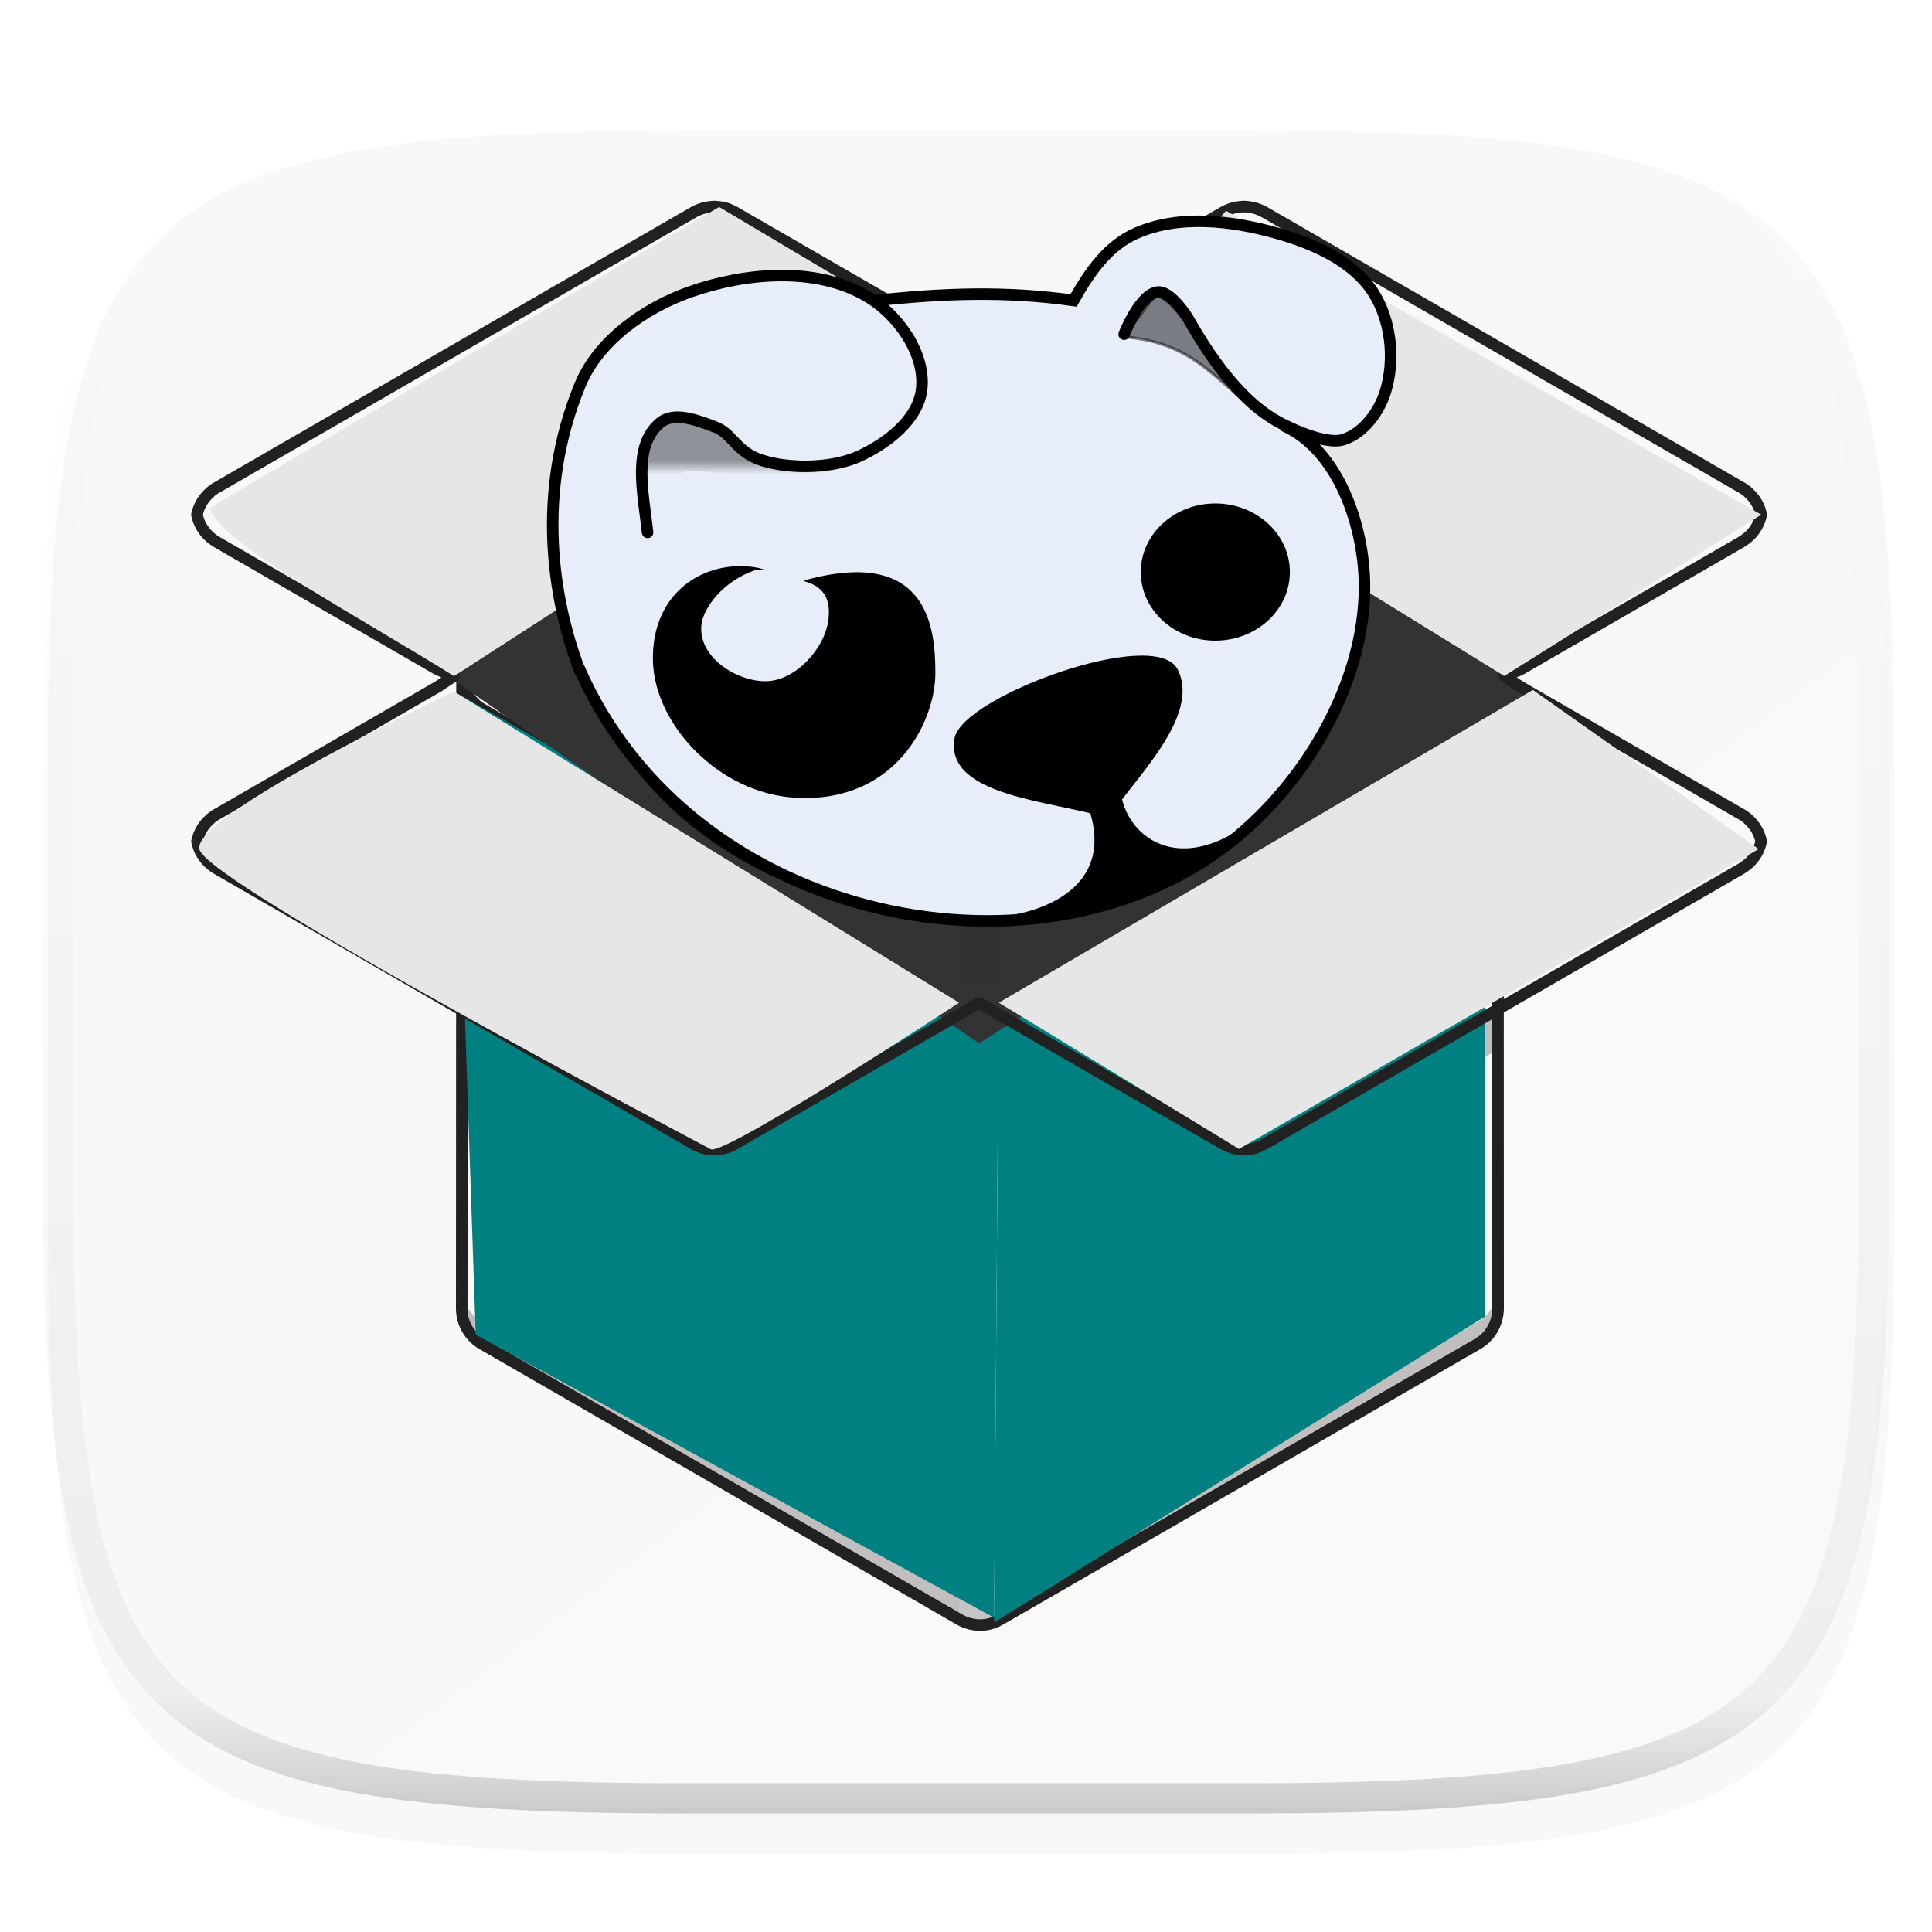 <?xml version="1.0" encoding="UTF-8" standalone="no"?>
<svg
   style="isolation:isolate"
   width="256"
   height="256"
   viewBox="0 0 256 256"
   version="1.1"
   id="svg57"
   sodipodi:docname="pet.svg"
   inkscape:version="1.1 (c4e8f9e, 2021-05-24)"
   xmlns:inkscape="http://www.inkscape.org/namespaces/inkscape"
   xmlns:sodipodi="http://sodipodi.sourceforge.net/DTD/sodipodi-0.dtd"
   xmlns:xlink="http://www.w3.org/1999/xlink"
   xmlns="http://www.w3.org/2000/svg"
   xmlns:svg="http://www.w3.org/2000/svg">
  <sodipodi:namedview
     id="namedview59"
     pagecolor="#d09b9b"
     bordercolor="#666666"
     borderopacity="1.0"
     inkscape:pageshadow="2"
     inkscape:pageopacity="0"
     inkscape:pagecheckerboard="0"
     showgrid="false"
     inkscape:zoom="0.23486328"
     inkscape:cx="278.88565"
     inkscape:cy="197.98753"
     inkscape:window-width="1358"
     inkscape:window-height="704"
     inkscape:window-x="144"
     inkscape:window-y="30"
     inkscape:window-maximized="0"
     inkscape:current-layer="svg57" />
  <defs
     id="defs13">
    <filter
       id="2247UeNtoZvcOQUKSDKqAdC78T7U4oOY"
       width="1.084"
       height="1.108"
       x="-0.042"
       y="-0.045"
       color-interpolation-filters="sRGB"
       filterUnits="objectBoundingBox">
      <feGaussianBlur
         in="SourceGraphic"
         stdDeviation="4.294"
         id="feGaussianBlur2" />
      <feOffset
         dx="0"
         dy="4"
         result="pf_100_offsetBlur"
         id="feOffset4" />
      <feFlood
         flood-opacity=".4"
         id="feFlood6" />
      <feComposite
         in2="pf_100_offsetBlur"
         operator="in"
         result="pf_100_dropShadow"
         id="feComposite8" />
      <feBlend
         in="SourceGraphic"
         in2="pf_100_dropShadow"
         mode="normal"
         id="feBlend10" />
    </filter>
    <linearGradient
       id="linearGradient3888"
       inkscape:collect="always">
      <stop
         id="stop3890"
         offset="0"
         style="stop-color:#000000;stop-opacity:1;" />
      <stop
         id="stop3892"
         offset="1"
         style="stop-color:#000000;stop-opacity:0;" />
    </linearGradient>
    <linearGradient
       id="linearGradient3818">
      <stop
         id="stop3820"
         offset="0"
         style="stop-color:#e6e6e6;stop-opacity:1;" />
      <stop
         id="stop3822"
         offset="1"
         style="stop-color:#cbc5c5;stop-opacity:0;" />
    </linearGradient>
    <linearGradient
       y2="380.857"
       x2="585.888"
       y1="376.521"
       x1="585.889"
       gradientTransform="matrix(1,0,0,1.051,0,-20.503)"
       gradientUnits="userSpaceOnUse"
       id="linearGradient3838"
       xlink:href="#linearGradient3888"
       inkscape:collect="always" />
    <linearGradient
       y2="380.857"
       x2="585.888"
       y1="376.521"
       x1="585.889"
       gradientTransform="matrix(1,0,0,1.051,-869.498,-422.676)"
       gradientUnits="userSpaceOnUse"
       id="linearGradient3819"
       xlink:href="#linearGradient3888"
       inkscape:collect="always" />
  </defs>
  <g
     filter="url(#2247UeNtoZvcOQUKSDKqAdC78T7U4oOY)"
     id="g17">
    <path
       fill="#faf8f6"
       d="M 166.351 13.28 C 240.407 13.28 250.991 23.837 250.991 97.824 L 250.991 157.075 C 250.991 231.061 240.407 241.619 166.351 241.619 L 90.982 241.619 C 16.926 241.619 6.343 231.061 6.343 157.075 L 6.343 97.824 C 6.343 23.837 16.926 13.28 90.982 13.28 L 166.351 13.28 L 166.351 13.28 Z"
       id="path15" />
  </g>
  <defs
     id="defs38">
    <filter
       id="0EUgOm7ID5JtJ6aQoSl9iUJGcQnQcvoF"
       width="1.142"
       height="1.17"
       x="-0.071"
       y="-0.071"
       color-interpolation-filters="sRGB"
       filterUnits="objectBoundingBox">
      <feGaussianBlur
         in="SourceGraphic"
         stdDeviation="4.294"
         id="feGaussianBlur27" />
      <feOffset
         dx="0"
         dy="4"
         result="pf_100_offsetBlur"
         id="feOffset29" />
      <feFlood
         flood-opacity=".4"
         id="feFlood31" />
      <feComposite
         in2="pf_100_offsetBlur"
         operator="in"
         result="pf_100_dropShadow"
         id="feComposite33" />
      <feBlend
         in="SourceGraphic"
         in2="pf_100_dropShadow"
         mode="normal"
         id="feBlend35" />
    </filter>
  </defs>
  <g
     opacity=".2"
     id="g42">
    <path
       fill="#ffffff"
       d="M 249.643 83.58 L 44.234 236.61 C 55.796 238.921 70.66 239.629 89.757 239.629 L 165.127 239.629 C 239.182 239.629 249.766 229.071 249.766 155.085 L 249.766 95.834 C 249.766 91.531 249.725 87.464 249.643 83.58 L 249.643 83.58 Z"
       id="path40" />
  </g>
  <g
     opacity=".4"
     id="g55">
    <linearGradient
       id="_lgradient_201"
       x1=".517"
       x2=".517"
       y1="0"
       y2="1"
       gradientTransform="matrix(244.65,0,0,228.34,5.68,11.95)"
       gradientUnits="userSpaceOnUse">
      <stop
         offset="0%"
         style="stop-color:#ffffff"
         id="stop44" />
      <stop
         offset="12.5%"
         stop-opacity=".098"
         style="stop-color:#ffffff"
         id="stop46" />
      <stop
         offset="92.5%"
         stop-opacity=".098"
         style="stop-color:#000000"
         id="stop48" />
      <stop
         offset="100%"
         stop-opacity=".498"
         style="stop-color:#000000"
         id="stop50" />
    </linearGradient>
    <path
       fill="url(#_lgradient_201)"
       fill-rule="evenodd"
       d="M 165.068 11.951 C 169.396 11.941 173.724 11.991 178.052 12.089 C 181.927 12.167 185.803 12.315 189.678 12.541 C 193.131 12.737 196.583 13.022 200.026 13.395 C 203.085 13.73 206.144 14.181 209.174 14.741 C 211.889 15.243 214.574 15.881 217.22 16.657 C 219.62 17.355 221.971 18.219 224.243 19.241 C 226.358 20.184 228.384 21.304 230.302 22.591 C 232.142 23.829 233.863 25.244 235.437 26.806 C 237.001 28.378 238.417 30.088 239.656 31.925 C 240.945 33.841 242.066 35.865 243.02 37.967 C 244.043 40.247 244.909 42.585 245.617 44.972 C 246.394 47.615 247.034 50.297 247.535 53.009 C 248.096 56.035 248.548 59.081 248.883 62.136 C 249.257 65.575 249.542 69.014 249.739 72.462 C 249.965 76.323 250.112 80.194 250.201 84.055 C 250.289 88.378 250.339 92.701 250.329 97.014 L 250.329 155.226 C 250.339 159.549 250.289 163.862 250.201 168.185 C 250.112 172.056 249.965 175.917 249.739 179.778 C 249.542 183.226 249.257 186.675 248.883 190.104 C 248.548 193.159 248.096 196.215 247.535 199.241 C 247.034 201.943 246.394 204.625 245.617 207.268 C 244.909 209.655 244.043 212.003 243.02 214.273 C 242.066 216.385 240.945 218.399 239.656 220.315 C 238.417 222.152 237.001 223.872 235.437 225.434 C 233.863 226.996 232.142 228.411 230.302 229.649 C 228.384 230.936 226.358 232.056 224.243 232.999 C 221.971 234.021 219.62 234.885 217.22 235.593 C 214.574 236.369 211.889 237.007 209.174 237.499 C 206.144 238.068 203.085 238.51 200.026 238.845 C 196.583 239.218 193.131 239.503 189.678 239.699 C 185.803 239.925 181.927 240.073 178.052 240.161 C 173.724 240.249 169.396 240.299 165.068 240.289 L 90.942 240.289 C 86.614 240.299 82.286 240.249 77.958 240.161 C 74.083 240.073 70.207 239.925 66.332 239.699 C 62.879 239.503 59.427 239.218 55.984 238.845 C 52.925 238.51 49.866 238.068 46.836 237.499 C 44.121 237.007 41.436 236.369 38.79 235.593 C 36.39 234.885 34.039 234.021 31.767 232.999 C 29.652 232.056 27.626 230.936 25.708 229.649 C 23.868 228.411 22.147 226.996 20.573 225.434 C 19.009 223.872 17.593 222.152 16.354 220.315 C 15.065 218.399 13.944 216.385 12.99 214.273 C 11.967 212.003 11.101 209.655 10.393 207.268 C 9.616 204.625 8.976 201.943 8.475 199.241 C 7.914 196.215 7.462 193.159 7.127 190.104 C 6.753 186.675 6.468 183.226 6.271 179.778 C 6.045 175.917 5.898 172.056 5.809 168.185 C 5.721 163.862 5.671 159.549 5.681 155.226 L 5.681 97.014 C 5.671 92.701 5.721 88.378 5.809 84.055 C 5.898 80.194 6.045 76.323 6.271 72.462 C 6.468 69.014 6.753 65.575 7.127 62.136 C 7.462 59.081 7.914 56.035 8.475 53.009 C 8.976 50.297 9.616 47.615 10.393 44.972 C 11.101 42.585 11.967 40.247 12.99 37.967 C 13.944 35.865 15.065 33.841 16.354 31.925 C 17.593 30.088 19.009 28.378 20.573 26.806 C 22.147 25.244 23.868 23.829 25.708 22.591 C 27.626 21.304 29.652 20.184 31.767 19.241 C 34.039 18.219 36.39 17.355 38.79 16.657 C 41.436 15.881 44.121 15.243 46.836 14.741 C 49.866 14.181 52.925 13.73 55.984 13.395 C 59.427 13.022 62.879 12.737 66.332 12.541 C 70.207 12.315 74.083 12.167 77.958 12.089 C 82.286 11.991 86.614 11.941 90.942 11.951 L 165.068 11.951 Z M 165.078 15.96 C 169.376 15.95 173.675 15.999 177.973 16.087 C 181.8 16.176 185.626 16.323 189.452 16.539 C 192.836 16.736 196.219 17.011 199.583 17.384 C 202.554 17.699 205.515 18.131 208.446 18.681 C 211.023 19.153 213.58 19.762 216.099 20.499 C 218.322 21.147 220.495 21.953 222.6 22.896 C 224.509 23.751 226.338 24.763 228.069 25.922 C 229.692 27.013 231.207 28.26 232.594 29.646 C 233.981 31.031 235.23 32.544 236.332 34.165 C 237.492 35.894 238.506 37.712 239.361 39.608 C 240.306 41.72 241.112 43.892 241.761 46.102 C 242.509 48.617 243.109 51.162 243.591 53.736 C 244.132 56.664 244.565 59.611 244.889 62.578 C 245.263 65.938 245.539 69.308 245.735 72.688 C 245.952 76.51 246.109 80.322 246.188 84.144 C 246.276 88.437 246.325 92.721 246.325 97.014 C 246.325 97.014 246.325 97.014 246.325 97.014 L 246.325 155.226 C 246.325 155.226 246.325 155.226 246.325 155.226 C 246.325 159.519 246.276 163.803 246.188 168.096 C 246.109 171.918 245.952 175.74 245.735 179.552 C 245.539 182.932 245.263 186.302 244.889 189.672 C 244.565 192.629 244.132 195.576 243.591 198.504 C 243.109 201.078 242.509 203.623 241.761 206.138 C 241.112 208.358 240.306 210.52 239.361 212.632 C 238.506 214.528 237.492 216.356 236.332 218.075 C 235.23 219.706 233.981 221.219 232.594 222.604 C 231.207 223.98 229.692 225.227 228.069 226.318 C 226.338 227.477 224.509 228.489 222.6 229.344 C 220.495 230.297 218.322 231.093 216.099 231.741 C 213.58 232.478 211.023 233.087 208.446 233.559 C 205.515 234.109 202.554 234.541 199.583 234.865 C 196.219 235.229 192.836 235.514 189.452 235.701 C 185.626 235.917 181.8 236.074 177.973 236.153 C 173.675 236.251 169.376 236.29 165.078 236.29 C 165.078 236.29 165.078 236.29 165.068 236.29 L 90.942 236.29 C 90.932 236.29 90.932 236.29 90.932 236.29 C 86.634 236.29 82.335 236.251 78.037 236.153 C 74.21 236.074 70.384 235.917 66.558 235.701 C 63.174 235.514 59.791 235.229 56.427 234.865 C 53.456 234.541 50.495 234.109 47.564 233.559 C 44.987 233.087 42.43 232.478 39.911 231.741 C 37.688 231.093 35.515 230.297 33.41 229.344 C 31.501 228.489 29.672 227.477 27.941 226.318 C 26.318 225.227 24.803 223.98 23.416 222.604 C 22.029 221.219 20.78 219.706 19.678 218.075 C 18.518 216.356 17.504 214.528 16.649 212.632 C 15.704 210.52 14.898 208.358 14.249 206.138 C 13.501 203.623 12.901 201.078 12.419 198.504 C 11.878 195.576 11.445 192.629 11.121 189.672 C 10.747 186.302 10.472 182.932 10.275 179.552 C 10.058 175.74 9.901 171.918 9.822 168.096 C 9.734 163.803 9.685 159.519 9.685 155.226 C 9.685 155.226 9.685 155.226 9.685 155.226 L 9.685 97.014 C 9.685 97.014 9.685 97.014 9.685 97.014 C 9.685 92.721 9.734 88.437 9.822 84.144 C 9.901 80.322 10.058 76.51 10.275 72.688 C 10.472 69.308 10.747 65.938 11.121 62.578 C 11.445 59.611 11.878 56.664 12.419 53.736 C 12.901 51.162 13.501 48.617 14.249 46.102 C 14.898 43.892 15.704 41.72 16.649 39.608 C 17.504 37.712 18.518 35.894 19.678 34.165 C 20.78 32.544 22.029 31.031 23.416 29.646 C 24.803 28.26 26.318 27.013 27.941 25.922 C 29.672 24.763 31.501 23.751 33.41 22.896 C 35.515 21.953 37.688 21.147 39.911 20.499 C 42.43 19.762 44.987 19.153 47.564 18.681 C 50.495 18.131 53.456 17.699 56.427 17.384 C 59.791 17.011 63.174 16.736 66.558 16.539 C 70.384 16.323 74.21 16.176 78.037 16.087 C 82.335 15.999 86.634 15.95 90.932 15.96 C 90.932 15.96 90.932 15.96 90.942 15.96 L 165.068 15.96 C 165.078 15.96 165.078 15.96 165.078 15.96 Z"
       id="path53" />
  </g>
  <g
     id="g4137"
     transform="matrix(4.496,0,0,4.496,-1103.331,776.536)">
    <path
       d="m 273.668,-125.724 h 1.203 v 2.406 h -1.203 z"
       id="path35"
       style="fill:url(#a)"
       inkscape:connector-curvature="0" />
    <path
       d="m 274.871,-125.724 h 4.812 v -2.406 h -4.812 z"
       id="path37"
       style="fill:url(#c)"
       inkscape:connector-curvature="0" />
    <path
       d="m 273.668,-125.724 h -4.816 v 2.406 h 4.816 z"
       id="path39"
       style="fill:url(#d)"
       inkscape:connector-curvature="0" />
    <path
       d="m 273.668,-125.724 h -4.816 v -2.406 h 4.816 z"
       id="path41"
       style="fill:url(#e)"
       inkscape:connector-curvature="0" />
    <path
       d="m 274.871,-125.724 h 4.812 v 2.406 h -4.812 z"
       id="path43"
       style="fill:url(#f)"
       inkscape:connector-curvature="0" />
    <path
       d="m 259.02,-152.866 -0.009,18.678 v 0.076 c 0.009,0.327 0.156,0.644 0.412,0.867 0,0 0,0.005 0.005,0.005 0.014,0.014 0.028,0.024 0.043,0.038 0.009,0.005 0.019,0.009 0.028,0.019 0.005,0.005 0.014,0.009 0.024,0.019 0.009,0.005 0.024,0.014 0.038,0.024 0.024,0.014 0.043,0.028 0.062,0.038 l 14.056,8.113 c 0.043,0.028 0.085,0.047 0.128,0.066 0.109,0.047 0.223,0.076 0.336,0.09 0.019,0 0.033,0.005 0.052,0.005 h 0.014 c 0.014,0 0.028,0.005 0.043,0.005 h 0.057 c 0.014,0 0.028,-0.005 0.043,-0.005 h 0.014 c 0.019,0 0.038,-0.005 0.057,-0.005 0.095,-0.009 0.189,-0.033 0.279,-0.066 0.019,-0.009 0.033,-0.014 0.052,-0.024 0.019,-0.005 0.038,-0.014 0.052,-0.024 0.028,-0.014 0.052,-0.024 0.081,-0.043 l 14.037,-8.103 c 0.043,-0.024 0.085,-0.052 0.128,-0.081 0,0 0.005,0 0.005,-0.005 0.009,-0.009 0.024,-0.019 0.038,-0.028 0.005,-0.005 0.009,-0.009 0.014,-0.009 0.009,-0.009 0.014,-0.014 0.024,-0.019 0.009,-0.009 0.019,-0.019 0.028,-0.028 0.005,0 0.005,-0.005 0.009,-0.005 0.237,-0.223 0.369,-0.53 0.384,-0.843 v -0.009 l -0.005,-18.745 z"
       id="path45"
       style="fill:url(#g)"
       inkscape:connector-curvature="0" />
    <path
       d="m 289.553,-134.765 v 0.005 c -0.014,0.313 -0.147,0.62 -0.384,0.843 -0.005,0 -0.005,0.005 -0.009,0.005 -0.009,0.009 -0.019,0.019 -0.028,0.024 -0.009,0.009 -0.014,0.014 -0.024,0.019 -0.005,0.005 -0.009,0.009 -0.014,0.014 -0.014,0.009 -0.028,0.019 -0.038,0.028 l -0.005,0.005 c -0.043,0.028 -0.085,0.057 -0.128,0.081 l -14.037,8.103 c -0.028,0.014 -0.052,0.028 -0.081,0.043 -0.014,0.009 -0.033,0.014 -0.052,0.024 -0.019,0.009 -0.033,0.014 -0.052,0.024 -0.09,0.033 -0.185,0.052 -0.279,0.066 -0.019,0 -0.038,0.005 -0.057,0.005 h -0.085 c -0.009,0 -0.019,0.005 -0.028,0 h -0.057 c -0.019,0 -0.033,-0.005 -0.052,-0.005 -0.114,-0.014 -0.227,-0.043 -0.336,-0.09 -0.043,-0.019 -0.085,-0.038 -0.128,-0.066 l -14.056,-8.113 c -0.019,-0.014 -0.038,-0.024 -0.062,-0.038 -0.014,-0.009 -0.028,-0.019 -0.038,-0.028 -0.009,-0.005 -0.019,-0.009 -0.024,-0.014 -0.009,-0.009 -0.019,-0.014 -0.028,-0.019 -0.014,-0.014 -0.028,-0.028 -0.043,-0.038 l -0.005,-0.005 c -0.256,-0.223 -0.403,-0.54 -0.412,-0.867 v 0.507 c 0.009,0.332 0.156,0.649 0.412,0.871 l 0.005,0.005 c 0.014,0.009 0.028,0.024 0.043,0.038 0.009,0.005 0.019,0.009 0.028,0.019 0.005,0.005 0.014,0.009 0.024,0.014 0.009,0.009 0.024,0.019 0.038,0.028 0.024,0.014 0.043,0.024 0.062,0.038 l 14.056,8.113 c 0.043,0.024 0.085,0.047 0.128,0.066 0.109,0.047 0.223,0.076 0.336,0.09 0.019,0 0.033,0.005 0.052,0.005 h 0.057 c 0.009,0.005 0.019,0 0.028,0 h 0.085 c 0.019,0 0.038,-0.005 0.057,-0.005 0.095,-0.014 0.189,-0.033 0.279,-0.071 0.019,-0.005 0.033,-0.009 0.052,-0.019 0.019,-0.009 0.038,-0.014 0.052,-0.024 0.028,-0.014 0.052,-0.028 0.081,-0.043 l 14.037,-8.103 c 0.043,-0.024 0.085,-0.052 0.128,-0.081 l 0.005,-0.005 c 0.009,-0.009 0.024,-0.019 0.038,-0.028 l 0.014,-0.014 c 0.009,-0.005 0.014,-0.009 0.024,-0.019 0.009,-0.005 0.019,-0.014 0.028,-0.024 0.005,0 0.005,-0.005 0.009,-0.009 0.237,-0.218 0.369,-0.526 0.384,-0.838 v -0.009 z"
       id="path47"
       inkscape:connector-curvature="0"
       style="fill-opacity:0.235" />
    <path
       d="m 273.668,-143.167 h 1.17 v 18.196 h -1.17 z"
       id="path49"
       inkscape:connector-curvature="0"
       style="fill:#fafafa;fill-opacity:0.118" />
    <path
       d="m 251.528,-156.953 c 0.019,0.024 0.043,0.043 0.066,0.066 0.019,0.014 0.033,0.028 0.047,0.038 0.009,0.009 0.019,0.014 0.024,0.019 0.009,0.009 0.019,0.014 0.028,0.019 0.009,0.009 0.024,0.019 0.033,0.024 l 0.005,0.005 c 0.019,0.014 0.043,0.024 0.062,0.038 l 6.521,3.765 0.459,0.185 0.005,-0.005 -0.464,-0.189 -6.521,-3.765 c -0.019,-0.009 -0.043,-0.024 -0.062,-0.038 h -0.005 c -0.009,-0.009 -0.024,-0.019 -0.033,-0.024 -0.009,-0.009 -0.019,-0.014 -0.028,-0.019 -0.005,-0.005 -0.014,-0.014 -0.024,-0.019 -0.014,-0.014 -0.028,-0.024 -0.047,-0.038 v -0.005 c -0.024,-0.019 -0.043,-0.038 -0.066,-0.057 z m 45.455,0 c -0.024,0.019 -0.043,0.038 -0.066,0.057 0,0 0,0.005 -0.005,0.005 -0.014,0.014 -0.028,0.024 -0.043,0.038 -0.009,0.005 -0.019,0.014 -0.028,0.019 -0.005,0.005 -0.014,0.009 -0.024,0.019 -0.009,0.005 -0.024,0.014 -0.038,0.024 h -0.005 c -0.019,0.014 -0.038,0.028 -0.057,0.038 l -6.521,3.765 -0.464,0.189 0.005,0.005 0.459,-0.185 6.521,-3.765 c 0.019,-0.014 0.038,-0.024 0.057,-0.038 0.005,0 0.005,0 0.005,-0.005 0.014,-0.005 0.028,-0.014 0.038,-0.024 0.009,-0.005 0.019,-0.009 0.024,-0.019 0.009,-0.005 0.019,-0.009 0.028,-0.019 0.014,-0.009 0.028,-0.024 0.043,-0.038 h 0.005 c 0.024,-0.024 0.047,-0.043 0.066,-0.066 z m -45.455,9.628 c 0.019,0.024 0.043,0.043 0.066,0.066 0.019,0.014 0.033,0.028 0.047,0.038 0.009,0.009 0.019,0.014 0.024,0.019 0.009,0.009 0.019,0.014 0.028,0.019 0.009,0.009 0.024,0.019 0.033,0.024 l 0.005,0.005 c 0.019,0.014 0.043,0.024 0.062,0.038 l 7.222,4.168 v 1.193 l 6.834,3.95 c 0.043,0.024 0.085,0.043 0.128,0.062 0.109,0.047 0.223,0.076 0.332,0.09 0.019,0.005 0.038,0.005 0.057,0.005 h 0.014 c 0.014,0 0.028,0.005 0.043,0.005 h 0.057 c 0.014,0 0.028,-0.005 0.043,-0.005 h 0.014 c 0.019,0 0.038,0 0.057,-0.005 0.095,-0.009 0.185,-0.033 0.279,-0.066 0.019,-0.009 0.033,-0.014 0.052,-0.024 0.019,-0.005 0.033,-0.014 0.052,-0.024 0.028,-0.014 0.052,-0.024 0.076,-0.038 l 7.203,-4.158 7.199,4.158 c 0.028,0.014 0.052,0.024 0.081,0.038 0.014,0.009 0.033,0.019 0.052,0.024 0.019,0.009 0.033,0.014 0.052,0.024 0.09,0.033 0.185,0.057 0.279,0.066 0.019,0.005 0.038,0.005 0.057,0.005 h 0.014 c 0.014,0 0.028,0.005 0.043,0.005 h 0.057 c 0.014,0 0.028,-0.005 0.043,-0.005 h 0.014 c 0.014,0 0.033,0 0.052,-0.005 0.114,-0.014 0.227,-0.043 0.336,-0.09 0.043,-0.019 0.085,-0.038 0.128,-0.062 l 6.886,-3.978 v -1.193 l 7.17,-4.139 c 0.019,-0.014 0.038,-0.024 0.057,-0.038 0.005,0 0.005,0 0.005,-0.005 0.014,-0.005 0.028,-0.014 0.038,-0.024 0.009,-0.005 0.019,-0.009 0.024,-0.019 0.009,-0.005 0.019,-0.009 0.028,-0.019 0.014,-0.009 0.028,-0.024 0.043,-0.038 h 0.005 c 0.024,-0.024 0.047,-0.043 0.066,-0.066 -0.024,0.019 -0.043,0.038 -0.066,0.057 0,0 0,0.005 -0.005,0.005 -0.014,0.014 -0.028,0.024 -0.043,0.038 -0.009,0.005 -0.019,0.014 -0.028,0.019 -0.005,0.005 -0.014,0.009 -0.024,0.019 -0.009,0.005 -0.024,0.014 -0.038,0.024 h -0.005 c -0.019,0.014 -0.038,0.028 -0.057,0.038 l -14.056,8.117 c -0.043,0.024 -0.085,0.043 -0.128,0.062 -0.109,0.047 -0.223,0.076 -0.336,0.09 -0.019,0 -0.038,0.005 -0.052,0.005 h -0.014 c -0.014,0 -0.028,0.005 -0.043,0.005 h -0.057 c -0.014,0 -0.028,-0.005 -0.043,-0.005 h -0.014 c -0.019,0 -0.038,-0.005 -0.057,-0.005 -0.095,-0.009 -0.189,-0.033 -0.279,-0.066 -0.019,-0.009 -0.033,-0.014 -0.052,-0.024 -0.019,-0.005 -0.038,-0.014 -0.052,-0.024 -0.028,-0.014 -0.052,-0.024 -0.081,-0.038 l -7.199,-4.158 -7.203,4.158 c -0.024,0.014 -0.047,0.024 -0.076,0.038 -0.019,0.009 -0.033,0.019 -0.052,0.024 -0.019,0.009 -0.033,0.014 -0.052,0.024 -0.095,0.033 -0.185,0.057 -0.279,0.066 -0.019,0 -0.038,0.005 -0.057,0.005 h -0.014 c -0.014,0 -0.028,0.005 -0.043,0.005 h -0.057 c -0.014,0 -0.028,-0.005 -0.043,-0.005 h -0.014 c -0.019,0 -0.038,-0.005 -0.057,-0.005 -0.109,-0.014 -0.223,-0.043 -0.332,-0.09 -0.043,-0.019 -0.085,-0.038 -0.128,-0.062 l -14.056,-8.117 c -0.019,-0.009 -0.043,-0.024 -0.062,-0.038 h -0.005 c -0.009,-0.009 -0.024,-0.019 -0.033,-0.024 -0.009,-0.009 -0.019,-0.014 -0.028,-0.019 -0.005,-0.005 -0.014,-0.014 -0.024,-0.019 -0.014,-0.014 -0.028,-0.024 -0.047,-0.038 v -0.005 c -0.024,-0.019 -0.043,-0.038 -0.066,-0.057 z"
       id="path51"
       inkscape:connector-curvature="0"
       style="fill-opacity:0.235" />
    <path
       d="m 259.02,-152.866 -0.009,18.679 v 0.076 c 0.009,0.327 0.156,0.644 0.412,0.867 0,0 0,0.005 0.005,0.005 0.014,0.014 0.028,0.024 0.043,0.038 0.009,0.005 0.019,0.009 0.028,0.019 0.005,0.005 0.014,0.009 0.024,0.019 0.009,0.005 0.024,0.014 0.038,0.024 0.024,0.014 0.043,0.028 0.062,0.038 l 14.056,8.113 c 0.043,0.028 0.085,0.047 0.128,0.066 0.109,0.047 0.223,0.076 0.336,0.09 0.019,0 0.033,0.005 0.052,0.005 h 0.014 c 0.014,0 0.028,0.005 0.043,0.005 h 0.057 c 0.014,0 0.028,-0.005 0.043,-0.005 h 0.014 c 0.019,0 0.038,-0.005 0.057,-0.005 0.095,-0.009 0.189,-0.033 0.279,-0.066 0.019,-0.009 0.033,-0.014 0.052,-0.024 0.019,-0.005 0.038,-0.014 0.052,-0.024 0.028,-0.014 0.052,-0.024 0.081,-0.043 l 14.037,-8.103 c 0.043,-0.024 0.085,-0.052 0.128,-0.081 0,0 0.005,0 0.005,-0.005 0.009,-0.009 0.024,-0.019 0.038,-0.028 0.005,-0.005 0.009,-0.009 0.014,-0.009 0.009,-0.009 0.014,-0.014 0.024,-0.019 0.009,-0.009 0.019,-0.019 0.028,-0.028 0.005,0 0.005,-0.005 0.009,-0.005 0.237,-0.223 0.369,-0.53 0.384,-0.843 v -0.009 l -0.005,-18.745 z"
       id="path53-7"
       inkscape:connector-curvature="0"
       style="fill:none;stroke:#212121;stroke-width:0.341;stroke-linecap:square;stroke-linejoin:round" />
    <path
       d="m 266.423,-166.628 c -0.014,0 -0.028,0 -0.043,0.005 h -0.014 c -0.019,0 -0.038,0 -0.057,0.005 -0.109,0.014 -0.223,0.043 -0.332,0.09 -0.043,0.019 -0.085,0.038 -0.128,0.062 l -14.056,8.117 c -0.019,0.009 -0.038,0.019 -0.057,0.033 -0.005,0 -0.005,0.005 -0.009,0.005 -0.009,0.009 -0.024,0.014 -0.033,0.024 -0.009,0.005 -0.019,0.014 -0.024,0.019 -0.009,0.005 -0.019,0.014 -0.028,0.019 -0.014,0.014 -0.033,0.024 -0.047,0.038 v 0.005 c -0.204,0.175 -0.336,0.407 -0.388,0.658 0.052,0.251 0.185,0.488 0.388,0.663 0.019,0.014 0.033,0.028 0.047,0.038 0.009,0.009 0.019,0.014 0.024,0.019 0.009,0.009 0.019,0.014 0.028,0.019 0.009,0.009 0.024,0.019 0.033,0.024 l 0.005,0.005 c 0.019,0.014 0.043,0.024 0.062,0.038 l 6.521,3.765 0.464,0.185 -0.464,0.308 -6.521,3.765 c -0.019,0.009 -0.038,0.019 -0.057,0.033 -0.005,0 -0.005,0.005 -0.009,0.005 -0.009,0.009 -0.024,0.014 -0.033,0.024 -0.009,0.005 -0.019,0.014 -0.024,0.019 -0.009,0.005 -0.019,0.014 -0.028,0.019 -0.014,0.014 -0.033,0.024 -0.047,0.038 v 0.005 c -0.204,0.175 -0.336,0.407 -0.388,0.658 0.052,0.251 0.185,0.488 0.388,0.663 0.019,0.014 0.033,0.028 0.047,0.038 0.009,0.009 0.019,0.014 0.024,0.019 0.009,0.009 0.019,0.014 0.028,0.019 0.009,0.009 0.024,0.019 0.033,0.024 l 0.005,0.005 c 0.019,0.014 0.043,0.024 0.062,0.038 l 14.056,8.112 c 0.043,0.024 0.085,0.047 0.128,0.066 0.109,0.047 0.223,0.076 0.332,0.09 0.019,0 0.038,0 0.057,0.005 h 0.17 c 0.019,-0.005 0.038,-0.005 0.057,-0.005 0.095,-0.014 0.185,-0.038 0.279,-0.071 0.019,-0.005 0.033,-0.014 0.052,-0.019 0.019,-0.009 0.033,-0.019 0.052,-0.024 0.028,-0.014 0.052,-0.028 0.076,-0.043 l 7.203,-4.158 7.199,4.158 c 0.028,0.014 0.052,0.028 0.081,0.043 0.014,0.005 0.033,0.014 0.052,0.024 0.019,0.005 0.033,0.014 0.052,0.019 0.09,0.033 0.185,0.057 0.279,0.071 0.019,0 0.038,0 0.057,0.005 h 0.171 c 0.014,-0.005 0.033,-0.005 0.052,-0.005 0.114,-0.014 0.227,-0.043 0.336,-0.09 0.043,-0.019 0.085,-0.043 0.128,-0.066 l 14.056,-8.113 c 0.019,-0.014 0.038,-0.024 0.057,-0.038 0.005,0 0.005,0 0.005,-0.005 0.014,-0.005 0.028,-0.014 0.038,-0.024 0.009,-0.005 0.019,-0.009 0.024,-0.019 0.009,-0.005 0.019,-0.009 0.028,-0.019 0.014,-0.009 0.028,-0.024 0.043,-0.038 h 0.005 c 0.204,-0.175 0.336,-0.412 0.388,-0.663 -0.052,-0.251 -0.185,-0.483 -0.388,-0.658 v -0.005 c -0.014,-0.014 -0.033,-0.024 -0.047,-0.038 -0.009,-0.005 -0.019,-0.014 -0.028,-0.019 -0.009,-0.005 -0.014,-0.014 -0.024,-0.019 -0.009,-0.009 -0.024,-0.014 -0.033,-0.024 -0.005,0 -0.009,-0.005 -0.009,-0.005 -0.019,-0.014 -0.038,-0.024 -0.057,-0.033 l -6.521,-3.765 -0.464,-0.308 0.464,-0.185 6.521,-3.765 c 0.019,-0.014 0.038,-0.024 0.057,-0.038 0.005,0 0.005,0 0.005,-0.005 0.014,-0.005 0.028,-0.014 0.038,-0.024 0.009,-0.005 0.019,-0.009 0.024,-0.019 0.009,-0.005 0.019,-0.009 0.028,-0.019 0.014,-0.009 0.028,-0.024 0.043,-0.038 h 0.005 c 0.204,-0.175 0.336,-0.412 0.388,-0.663 -0.052,-0.251 -0.185,-0.483 -0.388,-0.658 v -0.005 c -0.014,-0.014 -0.033,-0.024 -0.047,-0.038 -0.009,-0.005 -0.019,-0.014 -0.028,-0.019 -0.009,-0.005 -0.014,-0.014 -0.024,-0.019 -0.009,-0.009 -0.024,-0.014 -0.033,-0.024 -0.005,0 -0.009,-0.005 -0.009,-0.005 -0.019,-0.014 -0.038,-0.024 -0.057,-0.033 l -14.057,-8.117 c -0.043,-0.024 -0.085,-0.043 -0.128,-0.062 -0.109,-0.047 -0.223,-0.076 -0.336,-0.09 -0.019,-0.005 -0.038,-0.005 -0.052,-0.005 h -0.014 c -0.014,-0.005 -0.028,-0.005 -0.043,-0.005 h -0.057 c -0.014,0 -0.028,0 -0.043,0.005 h -0.014 c -0.019,0 -0.038,0 -0.057,0.005 -0.095,0.009 -0.189,0.033 -0.279,0.066 -0.019,0.009 -0.033,0.014 -0.052,0.024 -0.019,0.005 -0.038,0.014 -0.052,0.024 -0.028,0.009 -0.052,0.024 -0.081,0.038 l -7.199,4.158 -7.203,-4.158 c -0.024,-0.014 -0.047,-0.028 -0.076,-0.038 -0.019,-0.009 -0.033,-0.019 -0.052,-0.024 -0.019,-0.009 -0.033,-0.014 -0.052,-0.024 -0.095,-0.033 -0.185,-0.057 -0.279,-0.066 -0.019,-0.005 -0.038,-0.005 -0.057,-0.005 h -0.014 c -0.014,-0.005 -0.028,-0.005 -0.043,-0.005 h -0.057 z"
       id="path55"
       style="fill:url(#h)"
       inkscape:connector-curvature="0" />
    <path
       d="m 266.423,-166.628 c -0.014,0 -0.028,0 -0.043,0.005 h -0.014 c -0.019,0 -0.038,0 -0.057,0.005 -0.109,0.014 -0.223,0.043 -0.332,0.09 -0.043,0.019 -0.085,0.038 -0.128,0.062 l -14.056,8.117 c -0.019,0.009 -0.038,0.019 -0.057,0.033 -0.005,0 -0.005,0.005 -0.009,0.005 -0.009,0.009 -0.024,0.014 -0.033,0.024 -0.009,0.005 -0.019,0.014 -0.024,0.019 -0.009,0.005 -0.019,0.014 -0.028,0.019 -0.014,0.014 -0.033,0.024 -0.047,0.038 v 0.005 c -0.204,0.175 -0.336,0.407 -0.388,0.658 0.014,0.081 0.038,0.152 0.071,0.227 0.071,-0.166 0.175,-0.313 0.317,-0.436 0.014,-0.014 0.033,-0.028 0.047,-0.043 0.009,-0.005 0.019,-0.014 0.028,-0.019 0.005,-0.005 0.014,-0.009 0.024,-0.019 0.009,-0.005 0.024,-0.014 0.033,-0.024 0.005,0 0.005,0 0.009,-0.005 0.019,-0.009 0.038,-0.024 0.057,-0.033 l 14.056,-8.113 c 0.043,-0.028 0.085,-0.047 0.128,-0.066 0.109,-0.047 0.223,-0.076 0.332,-0.09 0.019,0 0.038,-0.005 0.057,-0.005 h 0.014 c 0.014,0 0.028,-0.005 0.043,-0.005 h 0.057 c 0.014,0.005 0.028,0.005 0.043,0.005 h 0.014 c 0.019,0 0.038,0.005 0.057,0.005 0.095,0.009 0.185,0.033 0.279,0.066 0.019,0.009 0.033,0.014 0.052,0.024 0.019,0.009 0.033,0.014 0.052,0.024 0.028,0.014 0.052,0.028 0.076,0.043 l 7.203,4.153 7.199,-4.153 c 0.028,-0.014 0.052,-0.028 0.081,-0.043 0.014,-0.009 0.033,-0.014 0.052,-0.024 0.019,-0.009 0.033,-0.014 0.052,-0.024 0.09,-0.033 0.185,-0.057 0.279,-0.066 0.019,0 0.038,-0.005 0.057,-0.005 h 0.014 c 0.014,0 0.028,0 0.043,-0.005 h 0.057 c 0.014,0 0.028,0.005 0.043,0.005 h 0.014 c 0.014,0 0.033,0.005 0.052,0.005 0.114,0.014 0.227,0.043 0.336,0.09 0.043,0.019 0.085,0.038 0.128,0.066 l 14.056,8.113 c 0.019,0.009 0.038,0.024 0.057,0.033 0,0.005 0.005,0.005 0.009,0.005 0.009,0.009 0.024,0.019 0.033,0.024 0.009,0.009 0.014,0.014 0.024,0.019 0.009,0.005 0.019,0.014 0.028,0.019 0.014,0.014 0.033,0.028 0.047,0.043 0.142,0.123 0.246,0.27 0.317,0.436 0.028,-0.076 0.052,-0.147 0.071,-0.227 -0.052,-0.251 -0.185,-0.483 -0.388,-0.658 v -0.005 c -0.014,-0.014 -0.033,-0.024 -0.047,-0.038 -0.009,-0.005 -0.019,-0.014 -0.028,-0.019 -0.009,-0.005 -0.014,-0.014 -0.024,-0.019 -0.009,-0.009 -0.024,-0.014 -0.033,-0.024 -0.005,0 -0.009,-0.005 -0.009,-0.005 -0.019,-0.014 -0.038,-0.024 -0.057,-0.033 l -14.056,-8.117 c -0.043,-0.024 -0.085,-0.043 -0.128,-0.062 -0.109,-0.047 -0.223,-0.076 -0.336,-0.09 -0.019,-0.005 -0.038,-0.005 -0.052,-0.005 h -0.014 c -0.014,-0.005 -0.028,-0.005 -0.043,-0.005 h -0.057 c -0.014,0 -0.028,0 -0.043,0.005 h -0.014 c -0.019,0 -0.038,0 -0.057,0.005 -0.095,0.009 -0.189,0.033 -0.279,0.066 -0.019,0.009 -0.033,0.014 -0.052,0.024 -0.019,0.005 -0.038,0.014 -0.052,0.024 -0.028,0.009 -0.052,0.024 -0.081,0.038 l -7.199,4.158 -7.203,-4.158 c -0.024,-0.014 -0.047,-0.028 -0.076,-0.038 -0.019,-0.009 -0.033,-0.019 -0.052,-0.024 -0.019,-0.009 -0.033,-0.014 -0.052,-0.024 -0.095,-0.033 -0.185,-0.057 -0.279,-0.066 -0.019,-0.005 -0.038,-0.005 -0.057,-0.005 h -0.014 c -0.014,-0.005 -0.028,-0.005 -0.043,-0.005 h -0.057 z m -8.07,14.113 -0.038,0.028 -6.521,3.765 c -0.019,0.009 -0.038,0.019 -0.057,0.033 -0.005,0 -0.005,0.005 -0.009,0.005 -0.009,0.009 -0.024,0.014 -0.033,0.024 -0.009,0.005 -0.019,0.014 -0.024,0.019 -0.009,0.005 -0.019,0.014 -0.028,0.019 -0.014,0.014 -0.033,0.024 -0.047,0.038 v 0.005 c -0.204,0.175 -0.336,0.407 -0.388,0.658 0.014,0.076 0.038,0.152 0.071,0.227 0.071,-0.166 0.175,-0.313 0.317,-0.436 0.014,-0.014 0.033,-0.028 0.047,-0.043 0.009,-0.005 0.019,-0.014 0.028,-0.019 0.005,-0.005 0.014,-0.009 0.024,-0.019 0.009,-0.005 0.024,-0.014 0.033,-0.024 0.005,0 0.005,0 0.009,-0.005 0.019,-0.009 0.038,-0.024 0.057,-0.033 l 6.521,-3.765 0.464,-0.303 z m 31.806,0 -0.426,0.175 0.464,0.303 6.521,3.765 c 0.019,0.009 0.038,0.024 0.057,0.033 0,0.005 0.005,0.005 0.009,0.005 0.009,0.009 0.024,0.019 0.033,0.024 0.009,0.009 0.014,0.014 0.024,0.019 0.009,0.005 0.019,0.014 0.028,0.019 0.014,0.014 0.033,0.028 0.047,0.043 0.142,0.123 0.246,0.27 0.317,0.436 0.028,-0.076 0.052,-0.152 0.071,-0.227 -0.052,-0.251 -0.185,-0.483 -0.388,-0.658 v -0.005 c -0.014,-0.014 -0.033,-0.024 -0.047,-0.038 -0.009,-0.005 -0.019,-0.014 -0.028,-0.019 -0.009,-0.005 -0.014,-0.014 -0.024,-0.019 -0.009,-0.009 -0.024,-0.014 -0.033,-0.024 -0.005,0 -0.009,-0.005 -0.009,-0.005 -0.019,-0.014 -0.038,-0.024 -0.057,-0.033 l -6.521,-3.765 z"
       id="path57"
       inkscape:connector-curvature="0"
       style="fill:#fafafa;fill-opacity:0.784" />
    <path
       d="m 274.28,-162.186 h -0.085 c -0.019,0.005 -0.033,0.005 -0.052,0.005 -0.114,0.014 -0.227,0.043 -0.336,0.09 -0.043,0.019 -0.085,0.043 -0.128,0.066 l -14.056,8.113 c -0.019,0.014 -0.038,0.024 -0.057,0.038 0,0 -0.005,0 -0.009,0.005 -0.009,0.005 -0.024,0.014 -0.033,0.024 -0.009,0.005 -0.019,0.009 -0.024,0.014 -0.009,0.009 -0.019,0.014 -0.028,0.024 -0.014,0.009 -0.033,0.024 -0.047,0.038 -0.256,0.223 -0.403,0.54 -0.412,0.871 v 0.076 c 0.009,0.327 0.156,0.644 0.412,0.867 l 0.005,0.005 c 0.014,0.009 0.028,0.024 0.043,0.038 0.009,0.005 0.019,0.009 0.028,0.019 0.005,0.005 0.014,0.009 0.024,0.019 0.009,0.005 0.024,0.014 0.038,0.024 0.024,0.014 0.043,0.024 0.062,0.038 l 14.056,8.113 c 0.043,0.028 0.085,0.047 0.128,0.066 0.109,0.047 0.223,0.076 0.336,0.09 0.019,0 0.033,0.005 0.052,0.005 h 0.014 c 0.014,0 0.028,0 0.043,0.005 h 0.057 c 0.014,-0.005 0.028,-0.005 0.043,-0.005 h 0.014 c 0.019,0 0.038,-0.005 0.057,-0.005 0.095,-0.009 0.189,-0.033 0.279,-0.066 0.019,-0.009 0.033,-0.014 0.052,-0.024 0.019,-0.009 0.038,-0.014 0.052,-0.024 0.028,-0.014 0.052,-0.028 0.081,-0.043 l 14.037,-8.103 c 0.043,-0.024 0.085,-0.052 0.128,-0.081 0,0 0.005,-0.005 0.005,-0.005 0.009,-0.009 0.024,-0.019 0.038,-0.028 l 0.014,-0.014 c 0.009,-0.005 0.014,-0.009 0.024,-0.014 0.009,-0.009 0.019,-0.019 0.028,-0.028 0.005,0 0.005,-0.005 0.009,-0.005 0.237,-0.223 0.369,-0.53 0.384,-0.843 v -0.038 c 0,0 0,-0.024 0,-0.033 v -0.005 c -0.014,-0.317 -0.147,-0.62 -0.384,-0.843 l -0.009,-0.009 c -0.009,-0.009 -0.019,-0.014 -0.028,-0.024 -0.009,-0.009 -0.014,-0.014 -0.024,-0.019 -0.005,-0.005 -0.009,-0.009 -0.014,-0.014 -0.014,-0.009 -0.028,-0.019 -0.038,-0.028 -0.005,0 -0.005,0 -0.005,-0.005 -0.043,-0.028 -0.085,-0.057 -0.128,-0.081 l -14.037,-8.103 c -0.028,-0.014 -0.052,-0.028 -0.081,-0.043 -0.014,-0.005 -0.033,-0.014 -0.052,-0.024 -0.019,-0.005 -0.033,-0.014 -0.052,-0.019 -0.09,-0.033 -0.185,-0.057 -0.279,-0.071 -0.019,0 -0.038,0 -0.057,-0.005 h -0.085 z"
       id="path59"
       style="fill:url(#i);stroke:#212121;stroke-width:0.341;stroke-linecap:square;stroke-linejoin:round"
       inkscape:connector-curvature="0" />
    <path
       style="fill:#008080;stroke:none;stroke-width:1px;stroke-linecap:butt;stroke-linejoin:miter;stroke-opacity:1"
       d="m 274.838,-143.167 14.332,-8.813 -4.3e-4,18.063 -14.469,9.017 z"
       id="path827" />
    <path
       style="fill:#008080;stroke:none;stroke-width:1px;stroke-linecap:butt;stroke-linejoin:miter;stroke-opacity:1"
       d="m 259.423,-133.381 15.278,8.34 0.136,-18.125 -16.059,-9.173 z"
       id="path825"
       sodipodi:nodetypes="ccccc" />
    <path
       style="fill:#333333;fill-opacity:1;stroke:none;stroke-width:1px;stroke-linecap:butt;stroke-linejoin:miter;stroke-opacity:1"
       d="m 258.315,-152.989 16.523,-8.975 15.741,9.579 -16.323,10.421 z"
       id="path837"
       sodipodi:nodetypes="ccccc" />
    <path
       d="m 266.423,-166.628 c -0.014,0 -0.028,0 -0.043,0.005 h -0.014 c -0.019,0 -0.038,0 -0.057,0.005 -0.109,0.014 -0.223,0.043 -0.332,0.09 -0.043,0.019 -0.085,0.038 -0.128,0.062 l -14.056,8.117 c -0.019,0.009 -0.038,0.019 -0.057,0.033 -0.005,0 -0.005,0.005 -0.009,0.005 -0.009,0.009 -0.024,0.014 -0.033,0.024 -0.009,0.005 -0.019,0.014 -0.024,0.019 -0.009,0.005 -0.019,0.014 -0.028,0.019 -0.014,0.014 -0.033,0.024 -0.047,0.038 v 0.005 c -0.204,0.175 -0.336,0.407 -0.388,0.658 0.052,0.251 0.185,0.488 0.388,0.663 0.019,0.014 0.033,0.028 0.047,0.038 0.009,0.009 0.019,0.014 0.024,0.019 0.009,0.009 0.019,0.014 0.028,0.019 0.009,0.009 0.024,0.019 0.033,0.024 l 0.005,0.005 c 0.019,0.014 0.043,0.024 0.062,0.038 l 6.521,3.765 0.464,0.185 -0.464,0.308 -6.521,3.765 c -0.019,0.009 -0.038,0.019 -0.057,0.033 -0.005,0 -0.005,0.005 -0.009,0.005 -0.009,0.009 -0.024,0.014 -0.033,0.024 -0.009,0.005 -0.019,0.014 -0.024,0.019 -0.009,0.005 -0.019,0.014 -0.028,0.019 -0.014,0.014 -0.033,0.024 -0.047,0.038 v 0.005 c -0.204,0.175 -0.336,0.407 -0.388,0.658 0.052,0.251 0.185,0.488 0.388,0.663 0.019,0.014 0.033,0.028 0.047,0.038 0.009,0.009 0.019,0.014 0.024,0.019 0.009,0.009 0.019,0.014 0.028,0.019 0.009,0.009 0.024,0.019 0.033,0.024 l 0.005,0.005 c 0.019,0.014 0.043,0.024 0.062,0.038 l 14.056,8.112 c 0.043,0.024 0.085,0.047 0.128,0.066 0.109,0.047 0.223,0.076 0.332,0.09 0.019,0 0.038,0 0.057,0.005 h 0.17 c 0.019,-0.005 0.038,-0.005 0.057,-0.005 0.095,-0.014 0.185,-0.038 0.279,-0.071 0.019,-0.005 0.033,-0.014 0.052,-0.019 0.019,-0.009 0.033,-0.019 0.052,-0.024 0.028,-0.014 0.052,-0.028 0.076,-0.043 l 7.203,-4.158 7.199,4.158 c 0.028,0.014 0.052,0.028 0.081,0.043 0.014,0.005 0.033,0.014 0.052,0.024 0.019,0.005 0.033,0.014 0.052,0.019 0.09,0.033 0.185,0.057 0.279,0.071 0.019,0 0.038,0 0.057,0.005 h 0.17 c 0.014,-0.005 0.033,-0.005 0.052,-0.005 0.114,-0.014 0.227,-0.043 0.336,-0.09 0.043,-0.019 0.085,-0.043 0.128,-0.066 l 14.056,-8.113 c 0.019,-0.014 0.038,-0.024 0.057,-0.038 0.005,0 0.005,0 0.005,-0.005 0.014,-0.005 0.028,-0.014 0.038,-0.024 0.009,-0.005 0.019,-0.009 0.024,-0.019 0.009,-0.005 0.019,-0.009 0.028,-0.019 0.014,-0.009 0.028,-0.024 0.043,-0.038 h 0.005 c 0.204,-0.175 0.336,-0.412 0.388,-0.663 -0.052,-0.251 -0.185,-0.483 -0.388,-0.658 v -0.005 c -0.014,-0.014 -0.033,-0.024 -0.047,-0.038 -0.009,-0.005 -0.019,-0.014 -0.028,-0.019 -0.009,-0.005 -0.014,-0.014 -0.024,-0.019 -0.009,-0.009 -0.024,-0.014 -0.033,-0.024 -0.005,0 -0.009,-0.005 -0.009,-0.005 -0.019,-0.014 -0.038,-0.024 -0.057,-0.033 l -6.521,-3.765 -0.464,-0.308 0.464,-0.185 6.521,-3.765 c 0.019,-0.014 0.038,-0.024 0.057,-0.038 0.005,0 0.005,0 0.005,-0.005 0.014,-0.005 0.028,-0.014 0.038,-0.024 0.009,-0.005 0.019,-0.009 0.024,-0.019 0.009,-0.005 0.019,-0.009 0.028,-0.019 0.014,-0.009 0.028,-0.024 0.043,-0.038 h 0.005 c 0.204,-0.175 0.336,-0.412 0.388,-0.663 -0.052,-0.251 -0.185,-0.483 -0.388,-0.658 v -0.005 c -0.014,-0.014 -0.033,-0.024 -0.047,-0.038 -0.009,-0.005 -0.019,-0.014 -0.028,-0.019 -0.009,-0.005 -0.014,-0.014 -0.024,-0.019 -0.009,-0.009 -0.024,-0.014 -0.033,-0.024 -0.005,0 -0.009,-0.005 -0.009,-0.005 -0.019,-0.014 -0.038,-0.024 -0.057,-0.033 l -14.057,-8.117 c -0.043,-0.024 -0.085,-0.043 -0.128,-0.062 -0.109,-0.047 -0.223,-0.076 -0.336,-0.09 -0.019,-0.005 -0.038,-0.005 -0.052,-0.005 h -0.014 c -0.014,-0.005 -0.028,-0.005 -0.043,-0.005 h -0.057 c -0.014,0 -0.028,0 -0.043,0.005 h -0.014 c -0.019,0 -0.038,0 -0.057,0.005 -0.095,0.009 -0.189,0.033 -0.279,0.066 -0.019,0.009 -0.033,0.014 -0.052,0.024 -0.019,0.005 -0.038,0.014 -0.052,0.024 -0.028,0.009 -0.052,0.024 -0.081,0.038 l -7.199,4.158 -7.203,-4.158 c -0.024,-0.014 -0.047,-0.028 -0.076,-0.038 -0.019,-0.009 -0.033,-0.019 -0.052,-0.024 -0.019,-0.009 -0.033,-0.014 -0.052,-0.024 -0.095,-0.033 -0.185,-0.057 -0.279,-0.066 -0.019,-0.005 -0.038,-0.005 -0.057,-0.005 h -0.014 c -0.014,-0.005 -0.028,-0.005 -0.043,-0.005 h -0.057 z"
       id="path61"
       inkscape:connector-curvature="0"
       style="fill:none;stroke:#212121;stroke-width:0.341;stroke-linecap:square;stroke-linejoin:round" />
    <path
       d="m 273.668,-161.963 h 1.17 v 18.196 h -1.17 z"
       id="path63"
       inkscape:connector-curvature="0"
       style="fill:#1b1b1b;fill-opacity:0.078" />
    <path
       style="fill:#e6e6e6;stroke:none;stroke-width:1px;stroke-linecap:butt;stroke-linejoin:miter;stroke-opacity:1"
       d="m 258.783,-152.789 c -2.395,-1.519 -7.05,-3.991 -7.188,-4.967 l 15.002,-8.861 7.075,4.205 z"
       id="path829"
       sodipodi:nodetypes="ccccc" />
    <path
       style="fill:#e6e6e6;stroke:none;stroke-width:1px;stroke-linecap:butt;stroke-linejoin:miter;stroke-opacity:1"
       d="m 289.735,-152.794 -13.054,-8.052 4.853,-5.659 15.774,8.956 z"
       id="path835"
       sodipodi:nodetypes="ccccc" />
    <g
       id="g4331"
       transform="matrix(0.087,0,0,0.087,291.042,-156.794)">
      <path
         inkscape:export-ydpi="111"
         inkscape:export-xdpi="111"
         inkscape:export-filename="/root/path3968.png"
         sodipodi:nodetypes="cccccccccc"
         inkscape:connector-curvature="0"
         id="path3798"
         d="m -337.653,-11.461 c 1.605,-71.451 64.776,-92.767 109.602,-69.701 23.013,-2.824 55.608,-2.052 68.185,-0.505 13.172,-34.745 66.616,-33.132 99.5,-5.051 10.606,10.784 12.039,64.654 -26.264,49.497 4.377,4.234 8.755,5.555 13.132,14.647 6.393,11.953 11.099,23.907 12.122,35.86 0.02,13.861 -4.402,27.053 -11.112,44.952 -14.907,27.328 -34.962,50.819 -68.69,63.64 -48.218,17.045 -192.118,12.494 -196.475,-133.34 z"
         style="fill:#ffffff;fill-opacity:1;stroke:#0c0909;stroke-width:1px;stroke-linecap:butt;stroke-linejoin:miter;stroke-opacity:1" />
      <path
         style="opacity:0.103;fill:#245bcb;fill-opacity:1;stroke:#0c0909;stroke-width:1px;stroke-linecap:butt;stroke-linejoin:miter;stroke-opacity:1"
         d="m -337.653,-11.461 c 1.605,-71.451 64.776,-92.767 109.602,-69.701 23.013,-2.824 55.608,-2.052 68.185,-0.505 13.172,-34.745 66.616,-33.132 99.5,-5.051 10.606,10.784 12.039,64.654 -26.264,49.497 4.377,4.234 8.755,5.555 13.132,14.647 6.393,11.953 11.099,23.907 12.122,35.86 0.02,13.861 -4.402,27.053 -11.112,44.952 -14.907,27.328 -34.962,50.819 -68.69,63.64 -48.218,17.045 -192.118,12.494 -196.475,-133.34 z"
         id="path3852"
         inkscape:connector-curvature="0"
         sodipodi:nodetypes="cccccccccc"
         inkscape:export-filename="/root/path3968.png"
         inkscape:export-xdpi="111"
         inkscape:export-ydpi="111" />
      <path
         inkscape:export-ydpi="111"
         inkscape:export-xdpi="111"
         inkscape:export-filename="/root/path3968.png"
         sodipodi:nodetypes="cccc"
         inkscape:connector-curvature="0"
         id="path3836"
         d="m -143.913,-68.917 c 25.304,1.991 31.82,16.641 47.181,26.141 -17.599,-11.652 -25.821,-37.005 -36.365,-40.406 z"
         style="opacity:0.479;fill:#000000;stroke:#000000;stroke-width:1px;stroke-linecap:butt;stroke-linejoin:miter;stroke-opacity:1" />
      <path
         inkscape:export-ydpi="111"
         inkscape:export-xdpi="111"
         inkscape:export-filename="/root/path3968.png"
         sodipodi:nodetypes="cscscc"
         inkscape:connector-curvature="0"
         id="path3826"
         d="m -304.404,-2.38 c -0.088,-6.682 4.348,-22.096 15.595,-21.075 17.062,1.549 49.961,4.535 62.493,-7.433 -28.568,7.746 -42.766,3.206 -56.357,-6.674 -4.167,-3.029 -10.449,-1.935 -16.089,-3.193 -12.643,9.622 -5.523,23.487 -5.642,38.375 z"
         style="opacity:0.383;fill:url(#linearGradient3819);fill-opacity:1;stroke:none" />
      <path
         inkscape:export-filename="/root/path3968.png"
         inkscape:export-ydpi="111"
         inkscape:export-xdpi="111"
         sodipodi:nodetypes="cccccc"
         inkscape:connector-curvature="0"
         id="path3787"
         d="m -157.341,85.514 12.122,-5.051 c -2.577,13.997 13.751,35.051 40.529,18.121 -8.397,7.755 -22.267,14.423 -34.973,20.264 -28.132,9.796 -12.015,5.035 -46.972,9.091 10.195,-0.291 45.014,-8.069 29.294,-42.426 z"
         style="fill:#000000;stroke:#000000;stroke-width:1px;stroke-linecap:butt;stroke-linejoin:miter;stroke-opacity:1" />
      <path
         inkscape:export-ydpi="111"
         inkscape:export-xdpi="111"
         inkscape:export-filename="/root/path3968.png"
         sodipodi:nodetypes="csaaaasaac"
         inkscape:connector-curvature="0"
         id="path3007"
         d="m -328.07,44.475 c -9.404,-24.525 -15.053,-60.625 0,-97.143 6.181,-14.995 21.849,-26.032 37.143,-31.429 18.866,-6.657 42.743,-8.693 60,1.429 10.496,6.156 19.904,19.333 18.571,31.429 -1.144,10.381 -11.889,18.606 -21.429,22.857 -10.441,4.653 -26.182,4.038 -34.286,0.714 -7.396,-3.033 -8.715,-8.617 -14.286,-10.714 -5.81,-2.188 -13.781,-5.379 -18.571,-1.429 -9.615,7.929 -5.7,24.055 -4.286,37.143"
         style="fill:none;stroke:#000000;stroke-width:3.9;stroke-linecap:round;stroke-linejoin:round;stroke-miterlimit:4;stroke-dasharray:none;stroke-opacity:1" />
      <path
         inkscape:export-ydpi="111"
         inkscape:export-xdpi="111"
         inkscape:export-filename="/root/path3968.png"
         sodipodi:nodetypes="ccaaaaaccac"
         inkscape:connector-curvature="0"
         id="path3009"
         d="m -227.712,-81.239 c 22.857,-2.461 43.929,-3.231 66.786,0 5.818,-10.269 11.846,-18.705 21.429,-22.857 14.419,-6.247 32.012,-4.243 47.143,0 12.346,3.462 25.879,9.243 32.857,20 6.14,9.464 7.559,22.775 4.286,33.571 -2.106,6.945 -7.384,14.186 -14.286,16.429 -6.042,1.963 -18.571,-4.286 -18.571,-4.286 -13.582,-5.921 -24.498,-19.838 -34.286,-37.143 0,0 -5.629,-8.982 -10,-8.571 -6.071,0.571 -11.429,14.286 -11.429,14.286"
         style="fill:none;stroke:#000000;stroke-width:3.9;stroke-linecap:round;stroke-linejoin:miter;stroke-miterlimit:4;stroke-dasharray:none;stroke-opacity:1" />
      <path
         inkscape:export-ydpi="111"
         inkscape:export-xdpi="111"
         inkscape:export-filename="/root/path3968.png"
         sodipodi:nodetypes="casc"
         inkscape:connector-curvature="0"
         id="path3011"
         d="m -89.917,-38.887 c 18.783,8.201 27.606,34.347 27.561,54.791 -0.068,31.519 -18.686,64.058 -42.857,84.286 -64.414,53.905 -185.319,30.443 -223.276,-57.056"
         style="fill:none;stroke:#000000;stroke-width:3.9;stroke-linecap:butt;stroke-linejoin:miter;stroke-miterlimit:4;stroke-dasharray:none;stroke-opacity:1" />
      <ellipse
         inkscape:export-ydpi="111"
         inkscape:export-xdpi="111"
         inkscape:export-filename="/root/path3968.png"
         id="path3781"
         style="fill:#000000;fill-opacity:1;stroke:none"
         cx="-112.894"
         cy="10.763"
         rx="25.254"
         ry="23.234" />
      <path
         inkscape:export-ydpi="111"
         inkscape:export-xdpi="111"
         inkscape:export-filename="/root/path3968.png"
         sodipodi:nodetypes="sscs"
         inkscape:connector-curvature="0"
         id="path3785"
         d="m -200.777,67.331 c 2.217,-13.856 67.68,-37.78 74.751,-23.234 7.603,15.641 -14.938,36.526 -23.234,49.497 -18.257,-5.807 -54.563,-7.231 -51.518,-26.264 z"
         style="fill:#000000;stroke:#000000;stroke-width:1px;stroke-linecap:butt;stroke-linejoin:miter;stroke-opacity:1" />
      <path
         sodipodi:nodetypes="ssssscccaascccss"
         inkscape:connector-curvature="0"
         id="path3012"
         d="m -274.097,8.763 c -15.016,0.12 -29.751,10.872 -29.312,32.031 0.444,21.421 22.168,45.048 48.562,46.438 33.931,1.786 47.259,-26.196 47.125,-42.531 -0.111,-13.518 -1.492,-42.432 -43.188,-31.438 -0.384,0.101 -0.873,0.155 -1.375,0.156 v 0.062 c 0.152,0.154 0.304,0.301 0.406,0.469 7.739,2.123 8.505,7.821 7.938,12.812 -1.111,9.778 -10.948,20.584 -20.781,20.969 -9.786,0.383 -23.517,-7.903 -22.25,-19.188 0.599,-5.339 6.936,-14.652 18.5,-18.531 0.12,-0.003 1.487,0.054 3.312,0.188 v -0.062 c -1.085,-0.364 -2.019,-0.68 -2.531,-0.781 -2.112,-0.417 -4.261,-0.611 -6.406,-0.594 z"
         style="fill:#000000;fill-opacity:1;stroke:none" />
    </g>
    <path
       style="fill:#e6e6e6;stroke:none;stroke-width:1px;stroke-linecap:butt;stroke-linejoin:miter;stroke-opacity:1"
       d="m 258.779,-152.339 14.889,9.173 c 0,0 -6.681,4.38 -7.301,4.326 0,0 -14.89,-7.838 -15.089,-8.852 -0.2,-1.015 7.501,-4.646 7.501,-4.646 z"
       id="path833"
       sodipodi:nodetypes="ccszc" />
    <path
       style="fill:#e6e6e6;stroke:none;stroke-width:1px;stroke-linecap:butt;stroke-linejoin:miter;stroke-opacity:1"
       d="m 290.579,-152.384 6.655,4.691 -15.315,8.837 -7.08,-4.31 z"
       id="path831"
       sodipodi:nodetypes="ccccc" />
  </g>
</svg>
